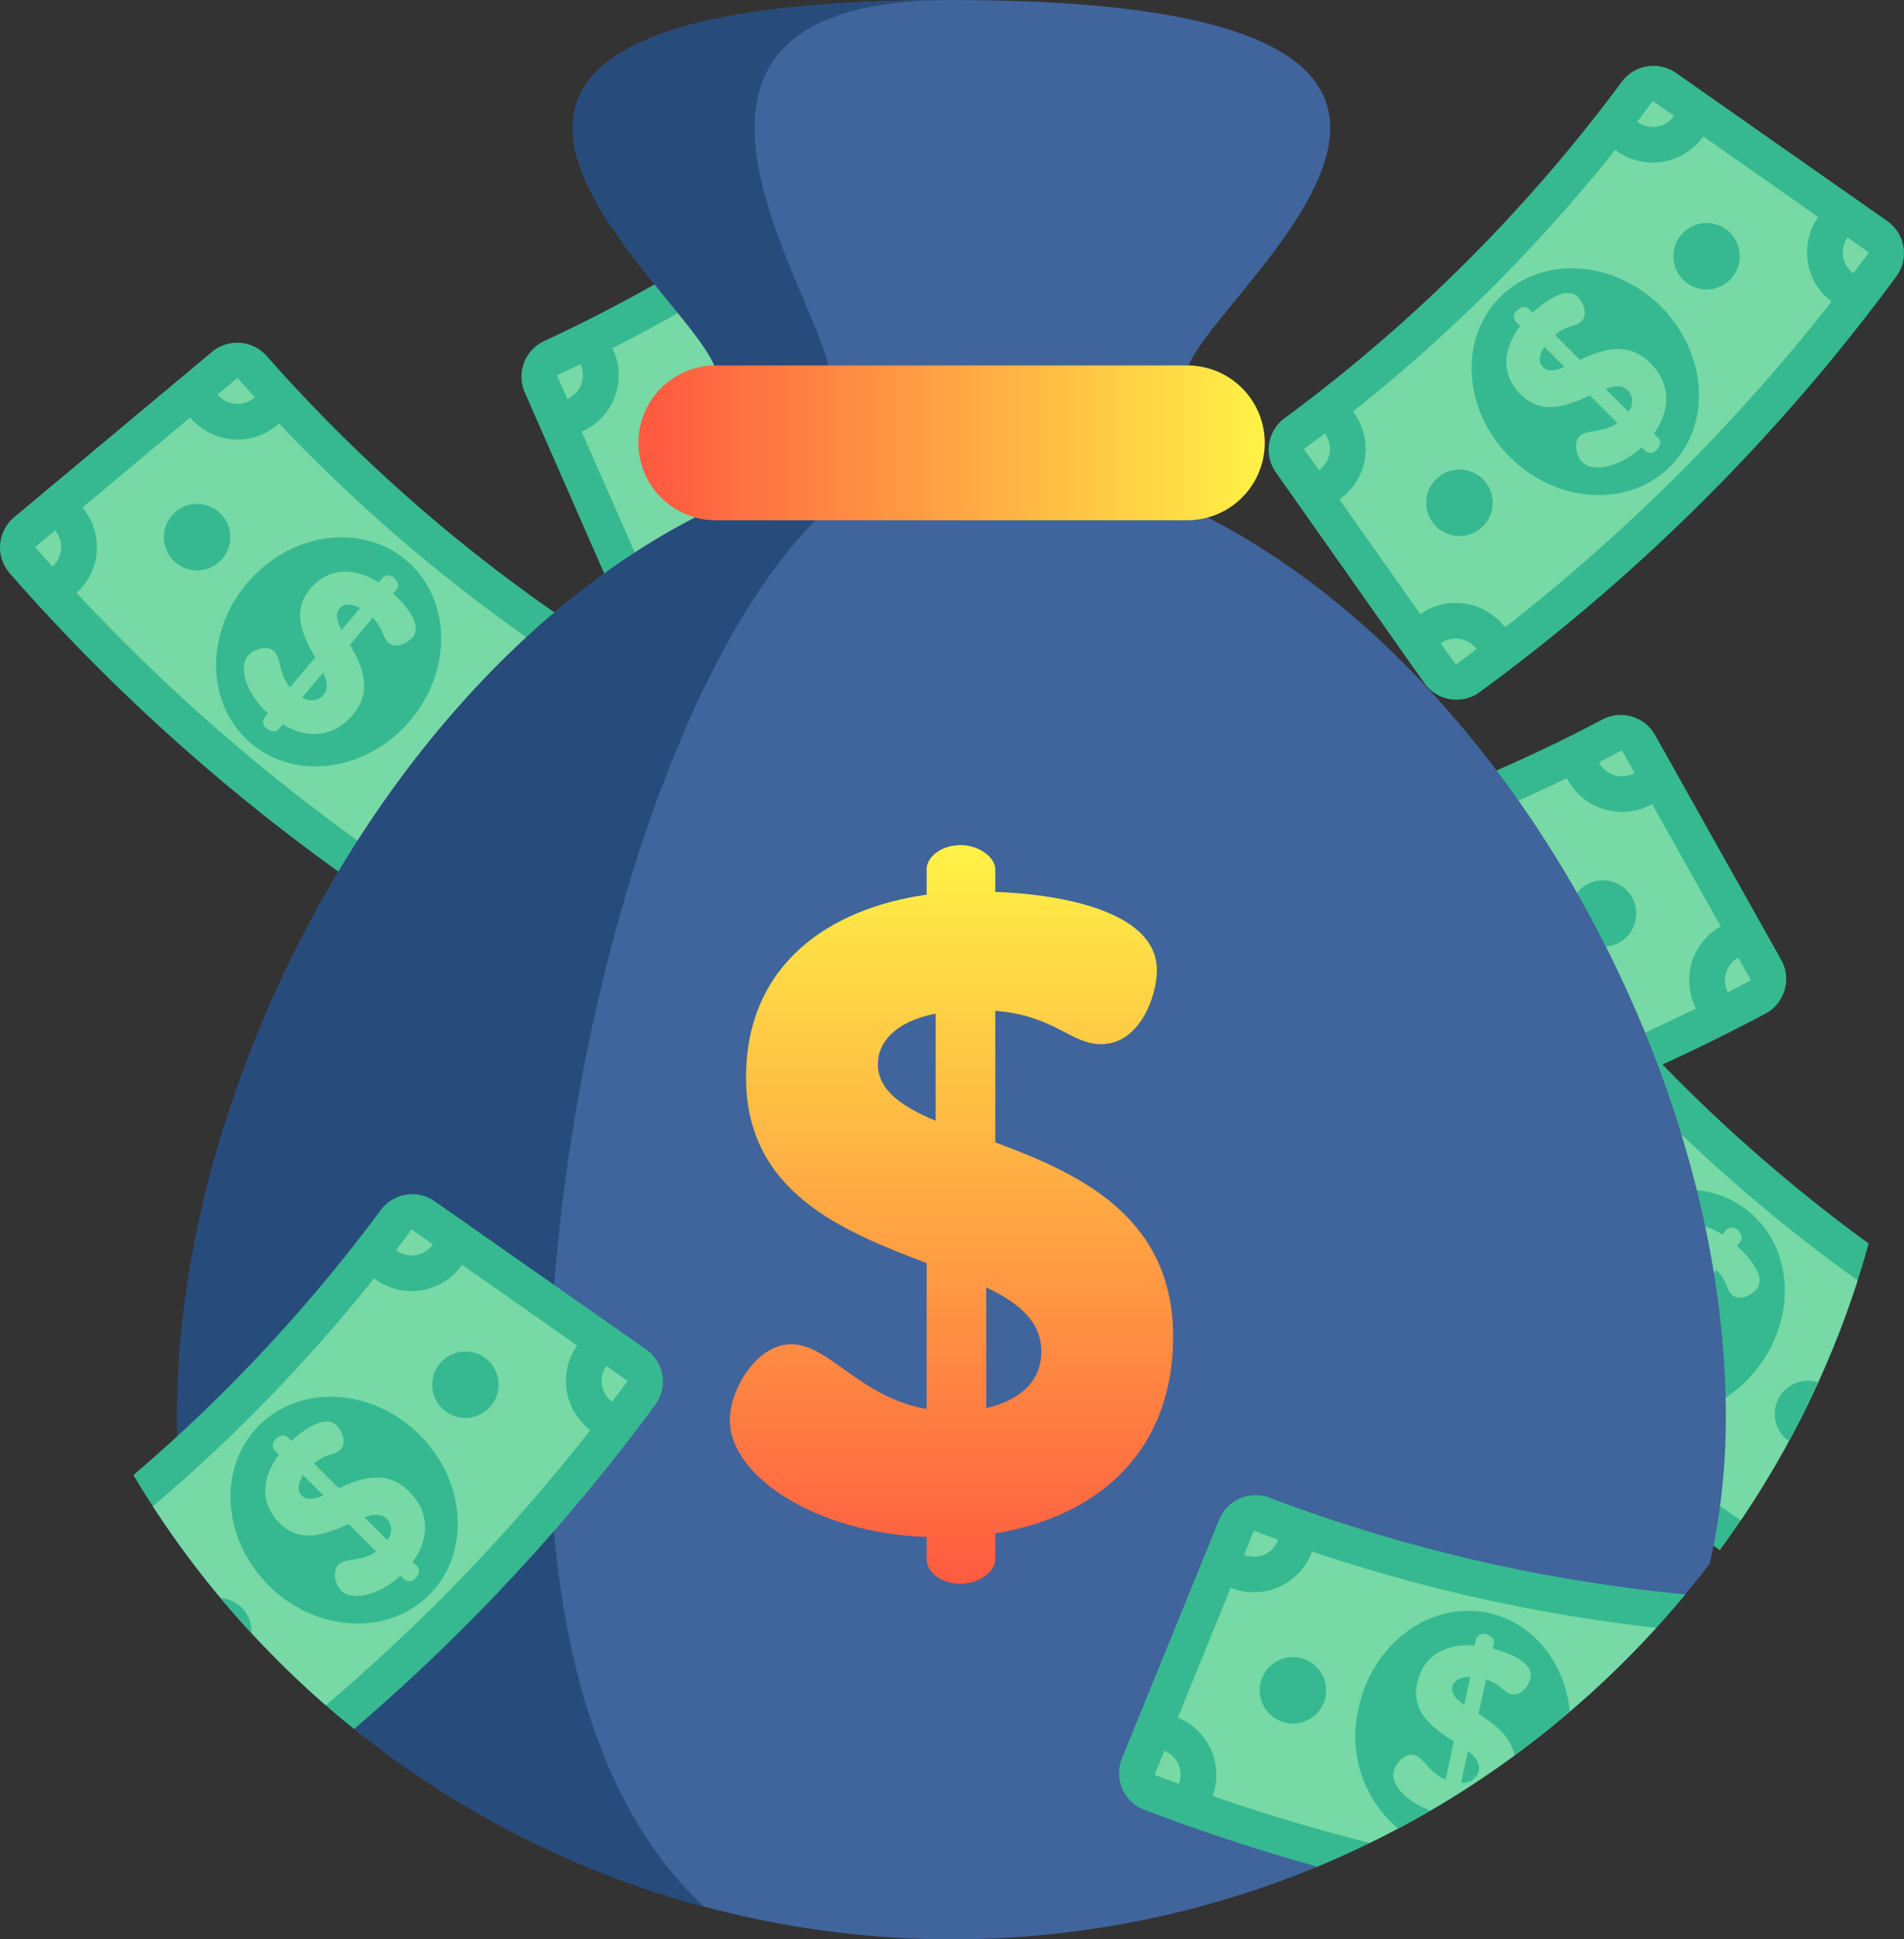 <svg id="ill_money" xmlns="http://www.w3.org/2000/svg" xmlns:xlink="http://www.w3.org/1999/xlink" width="220" height="224" viewBox="0 0 220 224">
  <rect x="0" y="0" width="220" height="224" fill="#333333" stroke="none"/>
  <defs>
    <linearGradient id="linear-gradient" x1="0.5" x2="0.5" y2="1" gradientUnits="objectBoundingBox">
      <stop offset="0" stop-color="#fff246"/>
      <stop offset="1" stop-color="#ff5b41"/>
    </linearGradient>
    <linearGradient id="linear-gradient-2" x1="1" y1="0.5" x2="0.024" y2="0.5" xlink:href="#linear-gradient"/>
  </defs>
  <path id="Path_13063" data-name="Path 13063" d="M1.126,108.007A224.473,224.473,0,0,0,53.16,151.765a4.561,4.561,0,0,0,6.309-1.587l15.019-25.695a4.529,4.529,0,0,0-1.543-6.148A185.6,185.6,0,0,1,30.823,82.913a4.558,4.558,0,0,0-6.336-.479q-11.43,9.551-22.859,19.1a4.53,4.53,0,0,0-.5,6.468Zm0,0" transform="translate(0.001 -41.787)" fill="#36b990"/>
  <g id="Group_4214" data-name="Group 4214" transform="translate(4.059 43.647)">
    <path id="Path_13064" data-name="Path 13064" d="M21.253,111.917l12.447-10.4a7.336,7.336,0,0,0,.869.869,7.153,7.153,0,0,0,9.4-.177,189.943,189.943,0,0,0,15.6,14.7,190.517,190.517,0,0,0,17.164,12.849,7.1,7.1,0,0,0,1.412,9.274,7.262,7.262,0,0,0,1.007.71L70.976,153.73a7.133,7.133,0,0,0-9.626,2.35,220.688,220.688,0,0,1-21.442-15.914,220.507,220.507,0,0,1-19.349-18.39,7.1,7.1,0,0,0,.695-9.859Zm0,0" transform="translate(-15.783 -96.944)" fill="#77d9a5"/>
    <path id="Path_13065" data-name="Path 13065" d="M9.445,133.89l2.3-1.925a2.99,2.99,0,0,1,0,3.858,3.028,3.028,0,0,1-.309.313Q10.434,135.021,9.445,133.89Zm0,0" transform="translate(-9.445 -114.345)" fill="#77d9a5"/>
    <path id="Path_13066" data-name="Path 13066" d="M58.516,92.773l2.3-1.925q.992,1.127,2,2.238a3.012,3.012,0,0,1-3.939.054A2.786,2.786,0,0,1,58.516,92.773Zm0,0" transform="translate(-37.431 -90.848)" fill="#77d9a5"/>
    <path id="Path_13067" data-name="Path 13067" d="M158.753,172.66q1.266.8,2.55,1.587l-1.514,2.59a2.9,2.9,0,0,1-.425-.3A2.991,2.991,0,0,1,158.753,172.66Zm0,0" transform="translate(-94.337 -137.602)" fill="#77d9a5"/>
    <path id="Path_13068" data-name="Path 13068" d="M123.841,231.785a3.012,3.012,0,0,1,3.81-.656l-1.512,2.59q-1.282-.778-2.556-1.577A3.259,3.259,0,0,1,123.841,231.785Zm0,0" transform="translate(-74.539 -170.782)" fill="#77d9a5"/>
  </g>
  <path id="Path_13069" data-name="Path 13069" d="M61.684,139.121c-4.945,5.849-4.73,14.138.477,18.517s13.436,3.189,18.381-2.66,4.73-14.136-.478-18.515S66.627,133.274,61.684,139.121Zm0,0" transform="translate(-33.141 -71.76)" fill="#36b990"/>
  <path id="Path_13070" data-name="Path 13070" d="M68.365,159.437c-2.482-2.231-3.456-5.3-2.306-6.659.609-.721,2.145-1.247,2.954-.566.893.752.557,2.611,1.9,4.212l2.905-3.438c-1.329-2.389-2.855-5.234-.559-7.949,2.279-2.7,5.373-2.308,7.9-.73l.5-.594a.946.946,0,0,1,1.292.107c.4.34.576.956.326,1.252l-.45.532c1.284,1.152,3.486,3.584,2.249,5.049-.485.572-1.855,1.418-2.791.631-.7-.591-.532-1.61-1.826-2.879l-2.62,3.1c1.328,2.35,2.739,5.244.317,8.108-2.226,2.631-5.274,2.792-8.1,1.1l-.52.616c-.252.3-.89.233-1.294-.107a.941.941,0,0,1-.324-1.254Zm8.5-9.625L79,147.286c-1.12-.614-1.935-.465-2.367.044C76.114,147.946,76.346,148.793,76.866,149.812Zm-2.128,4.928-2.4,2.844a1.856,1.856,0,0,0,2.429-.246C75.355,156.639,75.2,155.745,74.738,154.74Zm0,0" transform="translate(-37.4 -77.043)" fill="#77d9a5"/>
  <path id="Path_13071" data-name="Path 13071" d="M123.588,189.225a3.837,3.837,0,1,1-3.837-3.827A3.832,3.832,0,0,1,123.588,189.225Zm0,0" transform="translate(-66.107 -101.234)" fill="#36b990"/>
  <path id="Path_13072" data-name="Path 13072" d="M51.744,128.647a3.837,3.837,0,1,1-3.837-3.827A3.832,3.832,0,0,1,51.744,128.647Zm0,0" transform="translate(-25.134 -66.615)" fill="#36b990"/>
  <path id="Path_13073" data-name="Path 13073" d="M158.65,74.362a224.683,224.683,0,0,0,56.729-37.509,4.532,4.532,0,0,0,.247-6.485q-10.255-10.8-20.507-21.6a4.557,4.557,0,0,0-6.35-.251,185.7,185.7,0,0,1-45.923,30.365,4.531,4.531,0,0,0-2.241,5.931l11.961,27.245A4.558,4.558,0,0,0,158.65,74.362Zm0,0" transform="translate(-79.97 0.514)" fill="#36b990"/>
  <path id="Path_13074" data-name="Path 13074" d="M162.94,75.834,156.426,61a7.215,7.215,0,0,0,1.081-.588,7.108,7.108,0,0,0,2.472-9.053,189.975,189.975,0,0,0,18.529-10.8A189.952,189.952,0,0,0,195.7,27.742a7.159,7.159,0,0,0,10.287.49l11.165,11.759a7.107,7.107,0,0,0-1.039,9.1,7.008,7.008,0,0,0,.6.773,220.539,220.539,0,0,1-21.338,16.053A220.9,220.9,0,0,1,172.232,79.27a6.8,6.8,0,0,0-.483-.849A7.148,7.148,0,0,0,162.94,75.834Zm0,0" transform="translate(-89.211 -11.138)" fill="#77d9a5"/>
  <path id="Path_13075" data-name="Path 13075" d="M176.647,151.185l-1.205-2.745a3.009,3.009,0,0,1,3.711,1.088,3.105,3.105,0,0,1,.217.383Q178.012,150.559,176.647,151.185Zm0,0" transform="translate(-100.056 -79.969)" fill="#77d9a5"/>
  <path id="Path_13076" data-name="Path 13076" d="M150.971,91.164l-1.205-2.745q1.365-.63,2.717-1.286a2.993,2.993,0,0,1-1.056,3.785A2.8,2.8,0,0,1,150.971,91.164Zm0,0" transform="translate(-85.413 -45.078)" fill="#77d9a5"/>
  <path id="Path_13077" data-name="Path 13077" d="M255.109,18.826q1.133-.987,2.244-1.994l2.068,2.174a2.964,2.964,0,0,1-.406.323A3.012,3.012,0,0,1,255.109,18.826Zm0,0" transform="translate(-145.492 -4.903)" fill="#77d9a5"/>
  <path id="Path_13078" data-name="Path 13078" d="M302.671,67.144a2.99,2.99,0,0,1,.438-3.832l2.068,2.174q-1.113,1.009-2.237,2A3.231,3.231,0,0,1,302.671,67.144Zm0,0" transform="translate(-172.331 -31.465)" fill="#77d9a5"/>
  <path id="Path_13079" data-name="Path 13079" d="M200.2,76.3c4.238,6.376,12.276,8.5,17.955,4.746s6.843-11.964,2.6-18.339-12.276-8.5-17.953-4.746S195.96,69.929,200.2,76.3Zm0,0" transform="translate(-112.722 -27.348)" fill="#36b990"/>
  <path id="Path_13080" data-name="Path 13080" d="M220.988,82.1c-2.845,1.748-6.073,1.816-7.056.336-.524-.787-.6-2.4.285-2.986.974-.644,2.67.2,4.587-.636l-2.493-3.748c-2.672.6-5.839,1.264-7.808-1.7-1.954-2.939-.71-5.792,1.517-7.765l-.43-.648c-.217-.323-.045-.87.465-1.207.441-.291,1.083-.283,1.3.042l.384.577c1.469-.9,4.429-2.328,5.49-.733.416.624.844,2.173-.176,2.849-.765.506-1.7.057-3.283.937l2.244,3.378c2.635-.609,5.818-1.148,7.894,1.977,1.907,2.867,1.2,5.83-1.219,8.065l.446.671c.215.323-.025.916-.467,1.207a.946.946,0,0,1-1.3-.042Zm-6.875-10.842-1.83-2.754c-.906.9-.992,1.722-.623,2.278C212.106,71.451,212.987,71.469,214.113,71.257Zm4.146,3.421,2.061,3.1a1.846,1.846,0,0,0,.445-2.394C220.258,74.621,219.355,74.519,218.259,74.678Zm0,0" transform="translate(-118.358 -31.237)" fill="#77d9a5"/>
  <path id="Path_13081" data-name="Path 13081" d="M264.955,55.592a3.837,3.837,0,1,1-3.837-3.827A3.833,3.833,0,0,1,264.955,55.592Zm0,0" transform="translate(-146.731 -24.866)" fill="#36b990"/>
  <path id="Path_13082" data-name="Path 13082" d="M186.629,107.522a3.838,3.838,0,1,1-3.839-3.827A3.832,3.832,0,0,1,186.629,107.522Zm0,0" transform="translate(-102.059 -54.543)" fill="#36b990"/>
  <path id="Path_13083" data-name="Path 13083" d="M311.587,238.692a225.025,225.025,0,0,0,64.223-22.481,4.535,4.535,0,0,0,1.833-6.227q-7.284-12.976-14.567-25.951a4.555,4.555,0,0,0-6.094-1.8,185.99,185.99,0,0,1-51.989,18.2,4.538,4.538,0,0,0-3.631,5.2q2.445,14.669,4.891,29.339A4.553,4.553,0,0,0,311.587,238.692Zm0,0" transform="translate(-171.835 -99.126)" fill="#36b990"/>
  <path id="Path_13084" data-name="Path 13084" d="M316.361,237.346,313.7,221.37a7.31,7.31,0,0,0,1.193-.306,7.118,7.118,0,0,0,4.622-8.17,189.856,189.856,0,0,0,40.434-14.155,7.152,7.152,0,0,0,9.853,2.991l7.931,14.133a7.11,7.11,0,0,0-3.244,8.567,6.892,6.892,0,0,0,.386.9,220.815,220.815,0,0,1-24.635,10.34,221.347,221.347,0,0,1-25.712,7.285,6.876,6.876,0,0,0-.258-.941A7.142,7.142,0,0,0,316.361,237.346Zm0,0" transform="translate(-178.904 -108.858)" fill="#77d9a5"/>
  <path id="Path_13085" data-name="Path 13085" d="M321.966,301.217l-.493-2.956a3.007,3.007,0,0,1,3.446,2.387Q323.443,300.945,321.966,301.217Zm0,0" transform="translate(-183.34 -165.709)" fill="#77d9a5"/>
  <path id="Path_13086" data-name="Path 13086" d="M311.466,237.346l-.493-2.954q1.475-.281,2.949-.583a2.994,2.994,0,0,1-1.954,3.41A2.723,2.723,0,0,1,311.466,237.346Zm0,0" transform="translate(-177.352 -128.9)" fill="#77d9a5"/>
  <path id="Path_13087" data-name="Path 13087" d="M429.938,192.615q1.339-.68,2.667-1.384l1.469,2.615a3.005,3.005,0,0,1-4.136-1.23Zm0,0" transform="translate(-245.199 -104.567)" fill="#77d9a5"/>
  <path id="Path_13088" data-name="Path 13088" d="M464.008,250.7a2.993,2.993,0,0,1,1.368-3.607l1.469,2.615q-1.327.706-2.66,1.4A2.993,2.993,0,0,1,464.008,250.7Zm0,0" transform="translate(-264.532 -136.49)" fill="#77d9a5"/>
  <path id="Path_13089" data-name="Path 13089" d="M358.758,237.368c2.54,7.218,9.809,11.245,16.236,9s9.579-9.925,7.039-17.143-9.811-11.244-16.237-8.994S356.217,230.151,358.758,237.368Zm0,0" transform="translate(-204.103 -120.781)" fill="#36b990"/>
  <path id="Path_13090" data-name="Path 13090" d="M379.344,246.65c-3.189,1-6.333.276-6.924-1.4-.314-.891.013-2.476,1.012-2.826,1.1-.385,2.54.847,4.6.507l-1.494-4.243c-2.739-.07-5.97-.2-7.152-3.557-1.17-3.326.737-5.788,3.382-7.156l-.258-.733c-.129-.367.171-.854.749-1.056.5-.174,1.118-.008,1.247.358l.232.654c1.647-.517,4.866-1.175,5.5.633.25.708.284,2.313-.871,2.718-.868.3-1.662-.36-3.414.105l1.346,3.825c2.7.054,5.92.31,7.165,3.847,1.141,3.247-.267,5.947-3.166,7.521l.269.758c.129.367-.25.882-.75,1.058a.947.947,0,0,1-1.247-.358Zm-4-12.193-1.1-3.117c-1.1.649-1.386,1.426-1.165,2.056C373.353,234.156,374.2,234.387,375.347,234.457Zm3.177,4.33,1.235,3.51a1.846,1.846,0,0,0,1.021-2.211C380.477,239.223,379.626,238.9,378.524,238.788Zm0,0" transform="translate(-210.466 -124.503)" fill="#77d9a5"/>
  <path id="Path_13091" data-name="Path 13091" d="M429.822,230.1a3.837,3.837,0,1,1-3.837-3.827A3.832,3.832,0,0,1,429.822,230.1Zm0,0" transform="translate(-240.757 -124.591)" fill="#36b990"/>
  <path id="Path_13092" data-name="Path 13092" d="M341.151,261.221a3.837,3.837,0,1,1-3.837-3.827A3.832,3.832,0,0,1,341.151,261.221Zm0,0" transform="translate(-190.186 -142.378)" fill="#36b990"/>
  <path id="Path_13093" data-name="Path 13093" d="M421.986,285.868q-.592,2.149-1.274,4.26a107.915,107.915,0,0,1-4.564,11.784q-1.569,3.45-3.374,6.771-2.558,4.725-5.564,9.16c-.786,1.163-1.593,2.305-2.424,3.437a224.488,224.488,0,0,1-42.334-37.5,4.53,4.53,0,0,1,.5-6.466q11.428-9.554,22.859-19.1a4.558,4.558,0,0,1,6.336.479A185.315,185.315,0,0,0,421.986,285.868Zm0,0" transform="translate(-206.07 -142.238)" fill="#36b990"/>
  <path id="Path_13094" data-name="Path 13094" d="M432.439,301.638a107.92,107.92,0,0,1-4.564,11.784q-1.569,3.45-3.374,6.771-2.558,4.725-5.564,9.16a219.229,219.229,0,0,1-37.047-31.8,7.464,7.464,0,0,0,.681-.7,7.107,7.107,0,0,0,.013-9.161l12.447-10.4a6.992,6.992,0,0,0,.871.869,7.15,7.15,0,0,0,9.4-.179,189.91,189.91,0,0,0,15.6,14.7Q426.482,297.372,432.439,301.638Zm0,0" transform="translate(-217.797 -153.748)" fill="#77d9a5"/>
  <path id="Path_13095" data-name="Path 13095" d="M370.777,309.663l2.3-1.925a2.99,2.99,0,0,1-.005,3.858,3.2,3.2,0,0,1-.307.313Q371.763,310.792,370.777,309.663Zm0,0" transform="translate(-211.459 -171.149)" fill="#77d9a5"/>
  <path id="Path_13096" data-name="Path 13096" d="M419.844,268.546l2.3-1.925q.992,1.127,2,2.238a3.012,3.012,0,0,1-3.938.054A2.905,2.905,0,0,1,419.844,268.546Zm0,0" transform="translate(-239.442 -147.651)" fill="#77d9a5"/>
  <path id="Path_13097" data-name="Path 13097" d="M423.006,314.9c-4.943,5.849-4.728,14.138.478,18.517s13.436,3.189,18.381-2.658,4.728-14.138-.478-18.517S427.951,309.055,423.006,314.9Zm0,0" transform="translate(-239.209 -172.215)" fill="#36b990"/>
  <path id="Path_13098" data-name="Path 13098" d="M444.16,321.373l.448-.529c.252-.3.081-.912-.322-1.252a.947.947,0,0,0-1.292-.107l-.5.594c-2.526-1.579-5.623-1.969-7.9.73-2.293,2.717-.767,5.559.561,7.948l-2.907,3.437c-1.338-1.6-1.005-3.458-1.9-4.21-.807-.681-2.343-.157-2.952.567-1.15,1.356-.175,4.426,2.306,6.659l-.448.529a.94.94,0,0,0,.322,1.252c.4.342,1.041.408,1.292.109l.52-.614c2.832,1.687,5.88,1.532,8.105-1.1,2.422-2.864,1.009-5.76-.319-8.11l2.62-3.1c1.292,1.271,1.126,2.29,1.826,2.881.938.788,2.306-.059,2.791-.631C447.646,324.957,445.443,322.528,444.16,321.373ZM436.1,333.11a1.864,1.864,0,0,1-2.432.248l2.405-2.847C436.532,331.518,436.688,332.409,436.1,333.11Zm2.1-7.526c-.52-1.021-.75-1.866-.23-2.484.431-.511,1.249-.658,2.365-.04Zm0,0" transform="translate(-243.473 -177.492)" fill="#77d9a5"/>
  <path id="Path_13099" data-name="Path 13099" d="M482.259,361.361q-1.569,3.45-3.374,6.771a3.156,3.156,0,0,1-.274-.206,3.825,3.825,0,0,1,3.647-6.565Zm0,0" transform="translate(-272.18 -201.687)" fill="#36b990"/>
  <path id="Path_13100" data-name="Path 13100" d="M413.072,304.42a3.837,3.837,0,1,1-3.837-3.827A3.832,3.832,0,0,1,413.072,304.42Zm0,0" transform="translate(-231.204 -167.066)" fill="#36b990"/>
  <path id="Path_13101" data-name="Path 13101" d="M226.574,222.132a76.309,76.309,0,0,1-1.845,17.154q-1.38,1.813-2.832,3.567-1.637,1.973-3.36,3.865a109.512,109.512,0,0,1-9.99,9.672q-3.1,2.651-6.393,5.06a108.918,108.918,0,0,1-9.707,6.364Q190.6,268.9,188.7,269.9q-1.616.859-3.266,1.666-2.976,1.456-6.054,2.739a110.276,110.276,0,0,1-129.9-35.028,76.195,76.195,0,0,1-1.84-17.144c0-49.28,40.058-111.163,89.472-111.163S226.574,172.852,226.574,222.132Zm0,0" transform="translate(-27.165 -58.7)" fill="#40649c"/>
  <path id="Path_13102" data-name="Path 13102" d="M218.991,296.693c-12.52-.417-22.745-6.868-22.745-13.527,0-3.537,3.13-8.74,7.095-8.74,4.382,0,7.929,6.138,15.65,7.491V265.06c-9.6-3.641-20.867-8.115-20.867-21.434,0-13.214,9.807-19.561,20.867-21.122V219.59c0-1.456,1.67-2.809,3.965-2.809,1.982,0,3.965,1.353,3.965,2.809v2.6c6.469.209,18.676,1.873,18.676,9.053,0,2.809-1.878,8.532-6.469,8.532-3.443,0-5.425-3.329-12.207-3.85v15.193c9.5,3.537,20.554,8.428,20.554,22.474,0,12.9-8.347,20.706-20.554,22.683v3.018c0,1.456-1.982,2.809-3.965,2.809-2.294,0-3.965-1.353-3.965-2.809Zm1.042-48.072V236.239c-4.695.936-6.677,3.329-6.677,5.827C213.356,245.082,216.069,246.955,220.033,248.621Zm5.843,19.248v13.944c3.548-.834,6.365-2.811,6.365-6.555C232.241,271.825,229.632,269.639,225.876,267.869Zm0,0" transform="translate(-111.921 -119.169)" fill="url(#linear-gradient)"/>
  <path id="Path_13103" data-name="Path 13103" d="M225.007,43.7c3.011-9.454,49.1-42.656-27.233-42.656S167.53,34.248,170.541,43.7" transform="translate(-87.836 -1.047)" fill="#40649c"/>
  <path id="Path_13104" data-name="Path 13104" d="M90.595,222.132c0,28.637,7.031,46.717,17.961,56.831a110.059,110.059,0,0,1-59.079-39.677,76.191,76.191,0,0,1-1.845-17.154c0-49.28,40.058-111.163,89.472-111.163C111.419,110.969,90.595,172.852,90.595,222.132Zm0,0" transform="translate(-27.165 -58.7)" fill="#274b7b"/>
  <path id="Path_13105" data-name="Path 13105" d="M183.62,43.708H170.545c-3-9.42-48.769-42.419,26.412-42.654C158.428,1.514,182.063,34.319,183.62,43.708Zm0,0" transform="translate(-87.837 -1.051)" fill="#274b7b"/>
  <path id="Path_13106" data-name="Path 13106" d="M244.012,96.434a8.957,8.957,0,0,1-8.966,8.942H180.58a8.942,8.942,0,1,1,0-17.884h54.466a8.951,8.951,0,0,1,8.966,8.942Zm0,0" transform="translate(-97.873 -45.283)" fill="url(#linear-gradient-2)"/>
  <path id="Path_13108" data-name="Path 13108" d="M365.55,79.06a224.321,224.321,0,0,0,48.128-48,4.533,4.533,0,0,0-1.051-6.4l-24.4-17.1a4.556,4.556,0,0,0-6.272,1.013,185.488,185.488,0,0,1-38.96,38.855,4.527,4.527,0,0,0-1.015,6.255l17.149,24.334A4.561,4.561,0,0,0,365.55,79.06Zm0,0" transform="translate(-194.563 0.871)" fill="#36b990"/>
  <path id="Path_13109" data-name="Path 13109" d="M369.526,80.942l-9.339-13.251a7.113,7.113,0,0,0,1.561-10.151,190.237,190.237,0,0,0,16.011-14.255A189.718,189.718,0,0,0,392.051,27.32a7.157,7.157,0,0,0,10.18-1.558l13.285,9.315a7.1,7.1,0,0,0,.794,9.123,6.962,6.962,0,0,0,.737.641A220.373,220.373,0,0,1,399.331,64.8a220.868,220.868,0,0,1-20.012,17.67,7.349,7.349,0,0,0-.643-.737A7.152,7.152,0,0,0,369.526,80.942Zm0,0" transform="translate(-205.419 -10.006)" fill="#77d9a5"/>
  <path id="Path_13110" data-name="Path 13110" d="M389.176,164.119l-1.727-2.451A3.007,3.007,0,0,1,391.3,162a2.964,2.964,0,0,1,.287.331Q390.389,163.236,389.176,164.119Zm0,0" transform="translate(-220.967 -87.361)" fill="#77d9a5"/>
  <path id="Path_13111" data-name="Path 13111" d="M352.366,110.074l-1.729-2.451q1.211-.891,2.407-1.8a2.993,2.993,0,0,1-.28,3.919A2.96,2.96,0,0,1,352.366,110.074Zm0,0" transform="translate(-199.972 -55.76)" fill="#77d9a5"/>
  <path id="Path_13112" data-name="Path 13112" d="M440.246,18.617q.911-1.193,1.8-2.4l2.459,1.722a2.855,2.855,0,0,1-.332.4A3.015,3.015,0,0,1,440.246,18.617Zm0,0" transform="translate(-251.078 -4.552)" fill="#77d9a5"/>
  <path id="Path_13113" data-name="Path 13113" d="M496.426,56.871a2.991,2.991,0,0,1-.332-3.843l2.457,1.722q-.886,1.21-1.793,2.407A3.127,3.127,0,0,1,496.426,56.871Zm0,0" transform="translate(-282.616 -25.587)" fill="#77d9a5"/>
  <path id="Path_13114" data-name="Path 13114" d="M400.141,83.1c5.423,5.408,13.725,5.9,18.54,1.095s4.325-13.082-1.1-18.488-13.723-5.9-18.54-1.1S394.718,77.691,400.141,83.1Zm0,0" transform="translate(-225.69 -30.318)" fill="#36b990"/>
  <path id="Path_13115" data-name="Path 13115" d="M420.7,85.781c-2.44,2.278-5.591,2.985-6.85,1.727-.67-.666-1.062-2.236-.316-2.983.827-.825,2.657-.335,4.369-1.532l-3.187-3.179c-2.5,1.118-5.472,2.394-7.991-.119-2.5-2.492-1.85-5.536-.06-7.909l-.551-.551a.941.941,0,0,1,.217-1.276c.374-.373,1-.49,1.281-.216l.492.492c1.259-1.178,3.877-3.16,5.235-1.806.53.529,1.259,1.962.393,2.826-.648.648-1.653.393-3.031,1.57l2.875,2.867c2.459-1.12,5.47-2.278,8.129.372,2.44,2.434,2.341,5.477.413,8.147l.571.569c.275.275.158.9-.217,1.276a.947.947,0,0,1-1.279.216Zm-8.9-9.265-2.343-2.335c-.708,1.06-.629,1.885-.158,2.355C409.87,77.105,410.737,76.948,411.8,76.516Zm4.742,2.533,2.639,2.63a1.846,1.846,0,0,0-.04-2.434C418.491,78.6,417.586,78.676,416.542,79.049Zm0,0" transform="translate(-231.02 -34.13)" fill="#77d9a5"/>
  <path id="Path_13116" data-name="Path 13116" d="M457.658,52.94a3.837,3.837,0,1,1-3.837-3.827A3.831,3.831,0,0,1,457.658,52.94Zm0,0" transform="translate(-256.632 -23.351)" fill="#36b990"/>
  <path id="Path_13117" data-name="Path 13117" d="M391.205,119.393a3.837,3.837,0,1,1-3.837-3.827A3.832,3.832,0,0,1,391.205,119.393Zm0,0" transform="translate(-218.733 -61.327)" fill="#36b990"/>
  <path id="Path_13118" data-name="Path 13118" d="M318.307,392.305a186.226,186.226,0,0,0,48.046,11.157q-1.637,1.974-3.36,3.865A109.51,109.51,0,0,1,353,417q-3.1,2.652-6.393,5.06a108.932,108.932,0,0,1-9.707,6.364q-1.85,1.082-3.751,2.086-1.616.859-3.266,1.665-2.976,1.456-6.054,2.739-10.124-2.815-19.977-6.565a4.538,4.538,0,0,1-2.593-5.952q5.612-13.775,11.227-27.554A4.547,4.547,0,0,1,318.307,392.305Zm0,0" transform="translate(-171.62 -219.308)" fill="#36b990"/>
  <path id="Path_13119" data-name="Path 13119" d="M362.013,425.675q-3.1,2.652-6.393,5.06a108.911,108.911,0,0,1-9.707,6.364q-1.85,1.082-3.751,2.086-1.616.859-3.266,1.666-9.19-2.325-18.161-5.429a6.586,6.586,0,0,0,.274-.941,7.111,7.111,0,0,0-4.285-8.1l6.111-15.005a7.217,7.217,0,0,0,1.177.358,7.138,7.138,0,0,0,8.224-4.548,190.56,190.56,0,0,0,20.687,5.7A188.441,188.441,0,0,0,372,416,109.5,109.5,0,0,1,362.013,425.675Zm0,0" transform="translate(-180.631 -227.984)" fill="#77d9a5"/>
  <path id="Path_13120" data-name="Path 13120" d="M310.469,463.664l1.13-2.777a2.993,2.993,0,0,1,1.808,3.41,2.913,2.913,0,0,1-.124.422Q311.869,464.2,310.469,463.664Zm0,0" transform="translate(-177.064 -258.669)" fill="#77d9a5"/>
  <path id="Path_13121" data-name="Path 13121" d="M334.563,404.353l1.13-2.775q1.407.532,2.82,1.043a3.007,3.007,0,0,1-3.454,1.887A2.833,2.833,0,0,1,334.563,404.353Zm0,0" transform="translate(-190.805 -224.776)" fill="#77d9a5"/>
  <path id="Path_13122" data-name="Path 13122" d="M389.285,434.806q-3.1,2.652-6.393,5.06a108.925,108.925,0,0,1-9.707,6.364q-1.85,1.082-3.751,2.086a13.973,13.973,0,0,1-4.537-13.959c1.625-7.477,8.334-12.374,14.992-10.937C385.107,424.544,388.743,429.234,389.285,434.806Zm0,0" transform="translate(-207.903 -237.115)" fill="#36b990"/>
  <path id="Path_13123" data-name="Path 13123" d="M386.151,431.119l.148-.681c.081-.375-.359-.84-.876-.952a.947.947,0,0,0-1.193.511l-.166.76c-2.969-.219-5.886.885-6.632,4.332-.754,3.473,1.93,5.271,4.226,6.763l-.955,4.394c-1.934-.788-2.513-2.586-3.657-2.832-1.032-.224-2.14.957-2.341,1.88-.342,1.565,1.5,3.557,4.253,4.528a108.946,108.946,0,0,0,9.707-6.364c-.423-2.273-2.383-3.664-4.151-4.8l.861-3.96c1.741.521,2.07,1.5,2.966,1.692,1.2.259,2.011-1.128,2.167-1.861C390.916,432.658,387.824,431.54,386.151,431.119Zm-4.663,4.416c.143-.648.794-1.163,2.073-1.14l-.7,3.226C381.918,436.968,381.317,436.324,381.488,435.535Zm3.046,9.72a1.855,1.855,0,0,1-2.028,1.353l.789-3.639C384.175,443.645,384.732,444.36,384.534,445.256Zm0,0" transform="translate(-213.675 -240.705)" fill="#77d9a5"/>
  <path id="Path_13124" data-name="Path 13124" d="M346.422,439.473a3.838,3.838,0,1,1-3.839-3.828A3.833,3.833,0,0,1,346.422,439.473Zm0,0" transform="translate(-193.191 -244.244)" fill="#36b990"/>
  <path id="Path_13125" data-name="Path 13125" d="M96.163,335.216a224.552,224.552,0,0,1-34.79,37.436q-1.664-1.336-3.271-2.739a110.436,110.436,0,0,1-8.594-8.351q-1.823-1.966-3.54-4.022-1.644-1.961-3.2-4.006c0-.005,0-.005-.005-.01q-2.445-3.209-4.644-6.6-1.166-1.773-2.249-3.6a185.43,185.43,0,0,0,28.571-30.6,4.548,4.548,0,0,1,6.269-1.011q12.2,8.545,24.4,17.1A4.532,4.532,0,0,1,96.163,335.216Zm0,0" transform="translate(-20.457 -172.947)" fill="#36b990"/>
  <path id="Path_13126" data-name="Path 13126" d="M91.659,349a219.61,219.61,0,0,1-17.716,19.96q-6.178,6.157-12.855,11.833a110.429,110.429,0,0,1-8.594-8.351q-1.823-1.966-3.54-4.022-1.644-1.961-3.2-4.006c0-.005,0-.005-.005-.01q-2.445-3.209-4.644-6.6,5.849-4.946,11.268-10.36A190.5,190.5,0,0,0,66.665,331.48a7.149,7.149,0,0,0,9.383-.618,7.422,7.422,0,0,0,.794-.941l13.287,9.314A7.114,7.114,0,0,0,91.659,349Zm0,0" transform="translate(-23.443 -183.826)" fill="#77d9a5"/>
  <path id="Path_13127" data-name="Path 13127" d="M106.492,322.77q.911-1.19,1.8-2.4l2.459,1.722a2.869,2.869,0,0,1-.332.4A3.011,3.011,0,0,1,106.492,322.77Zm0,0" transform="translate(-60.734 -178.368)" fill="#77d9a5"/>
  <path id="Path_13128" data-name="Path 13128" d="M162.672,361.027a2.993,2.993,0,0,1-.334-3.843l2.459,1.722q-.886,1.21-1.793,2.407A3.123,3.123,0,0,1,162.672,361.027Zm0,0" transform="translate(-92.272 -199.406)" fill="#77d9a5"/>
  <path id="Path_13129" data-name="Path 13129" d="M66.386,387.259c5.423,5.408,13.723,5.9,18.54,1.095s4.325-13.082-1.1-18.49-13.725-5.9-18.54-1.095S60.963,381.85,66.386,387.259Zm0,0" transform="translate(-35.344 -204.137)" fill="#36b990"/>
  <path id="Path_13130" data-name="Path 13130" d="M88.357,388.368c1.93-2.672,2.029-5.715-.413-8.15-2.655-2.648-5.666-1.49-8.125-.37l-2.877-2.864c1.378-1.178,2.383-.922,3.033-1.572.866-.864.134-2.295-.394-2.827-1.36-1.353-3.976.629-5.237,1.808l-.488-.492c-.279-.275-.906-.157-1.279.214a.941.941,0,0,0-.22,1.276l.552.551c-1.791,2.375-2.442,5.419.057,7.911,2.523,2.511,5.494,1.235,7.993.117l3.191,3.182c-1.715,1.194-3.545.706-4.371,1.53-.75.747-.356,2.313.314,2.985,1.261,1.254,4.411.546,6.848-1.727l.493.489a.947.947,0,0,0,1.279-.216c.371-.372.493-1,.215-1.276Zm-12.81-7.675c-.472-.475-.552-1.3.156-2.359l2.343,2.335C76.982,381.105,76.116,381.261,75.547,380.693Zm9.881,5.142L82.789,383.2c1.041-.372,1.947-.452,2.6.2A1.847,1.847,0,0,1,85.428,385.836Zm0,0" transform="translate(-40.674 -207.947)" fill="#77d9a5"/>
  <path id="Path_13131" data-name="Path 13131" d="M123.9,357.1a3.837,3.837,0,1,1-3.837-3.827A3.831,3.831,0,0,1,123.9,357.1Zm0,0" transform="translate(-66.287 -197.169)" fill="#36b990"/>
  <path id="Path_13132" data-name="Path 13132" d="M62.911,423.78q-1.823-1.966-3.54-4.022a3.812,3.812,0,0,1,3.54,4.022Zm0,0" transform="translate(-33.86 -235.165)" fill="#36b990"/>
</svg>

